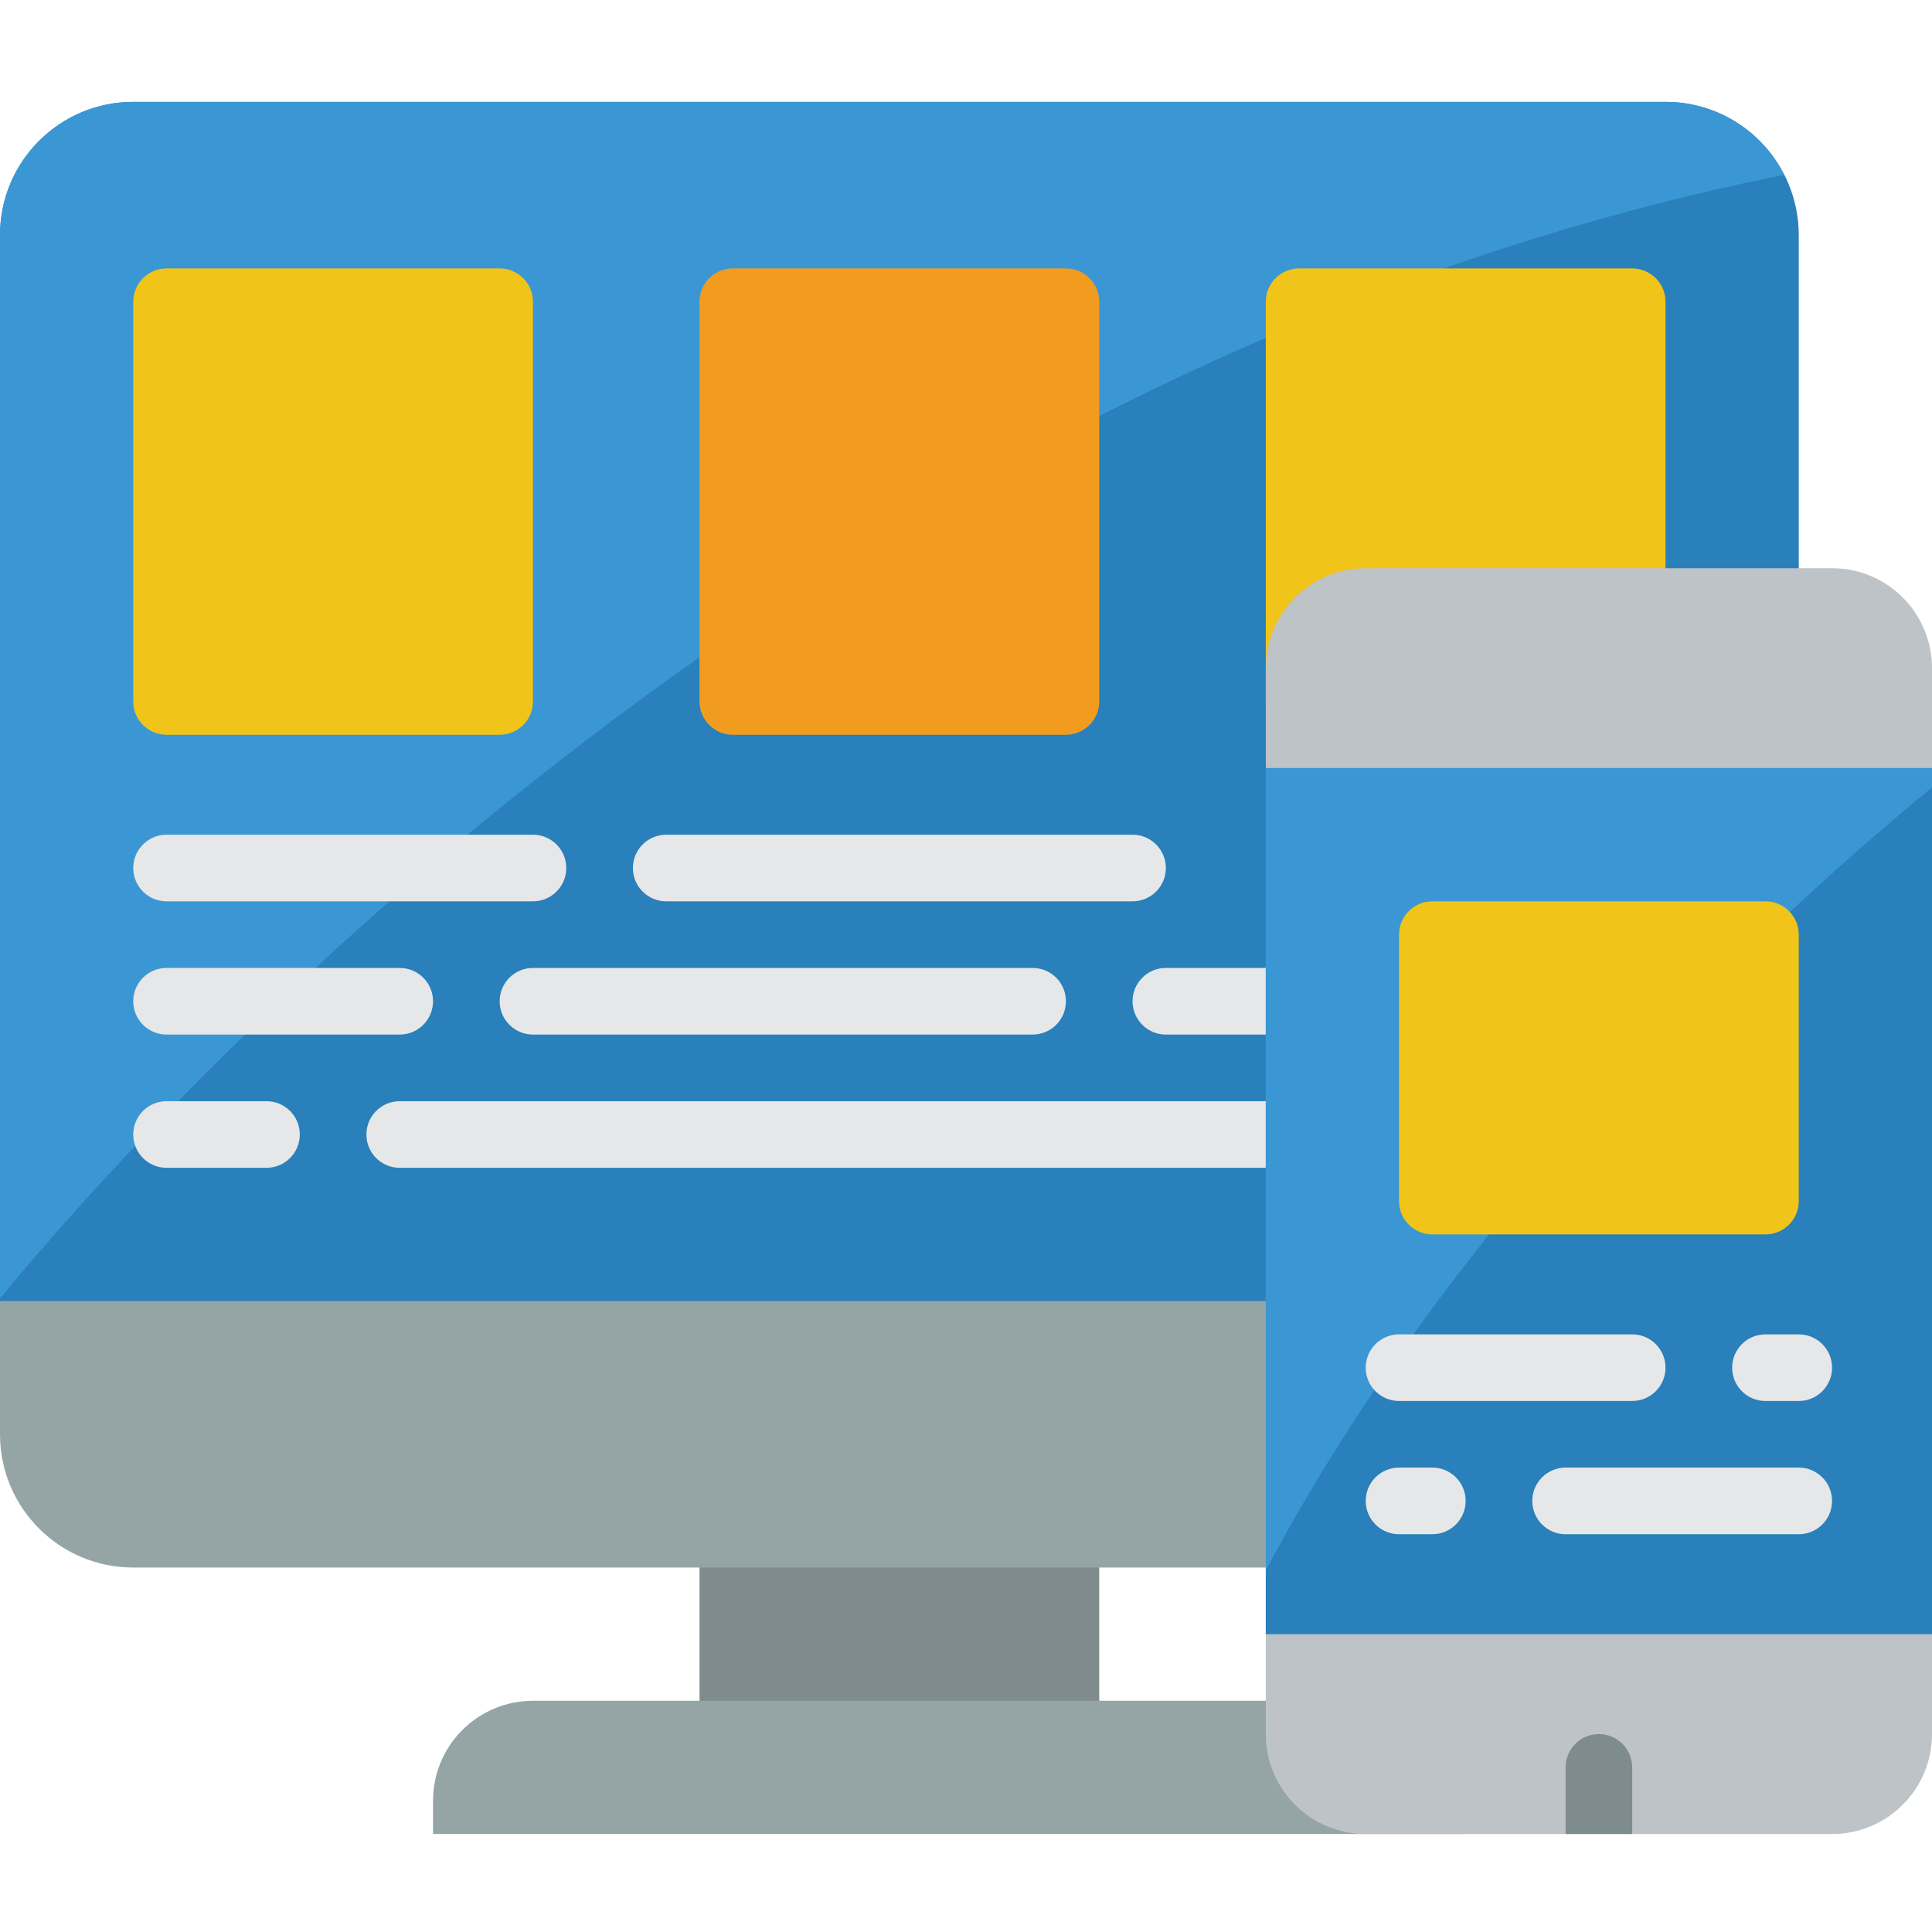 <svg height="512pt" viewBox="0 -26 512 511" width="512pt" xmlns="http://www.w3.org/2000/svg"><path d="m185.379 371.258h105.93v70.621h-105.93zm0 0" fill="#7f8c8d"/><path d="m476.691 300.637v52.969c0 19.5-15.812 35.309-35.312 35.309h-406.07c-19.5 0-35.309-15.809-35.309-35.309v-52.969zm0 0" fill="#95a5a5"/><path d="m388.414 459.535h-273.656v-8.828c0-14.625 11.859-26.484 26.484-26.484h220.688zm0 0" fill="#95a5a5"/><path d="m476.691 35.809v282.484h-476.691v-282.484c0-19.5 15.809-35.309 35.309-35.309h406.07c19.5 0 35.312 15.809 35.312 35.309zm0 0" fill="#2980ba"/><path d="m472.805 19.832c-256.266 51.379-432.461 248.762-472.805 297.754v-281.777c0-19.5 15.809-35.309 35.309-35.309h406.07c13.293-.035 25.461 7.453 31.426 19.332zm0 0" fill="#3b97d3"/><g fill="#e6e7e8"><path d="m70.621 265.328h-26.484c-4.875 0-8.828 3.953-8.828 8.828s3.953 8.828 8.828 8.828h26.484c4.875 0 8.828-3.953 8.828-8.828s-3.953-8.828-8.828-8.828zm0 0"/><path d="m44.137 212.363h97.105c4.875 0 8.828-3.953 8.828-8.828s-3.953-8.828-8.828-8.828h-97.105c-4.875 0-8.828 3.953-8.828 8.828s3.953 8.828 8.828 8.828zm0 0"/><path d="m176.551 212.363h123.586c4.875 0 8.828-3.953 8.828-8.828s-3.953-8.828-8.828-8.828h-123.586c-4.875 0-8.828 3.953-8.828 8.828s3.953 8.828 8.828 8.828zm0 0"/><path d="m44.137 247.672h61.793c4.875 0 8.828-3.953 8.828-8.828s-3.953-8.828-8.828-8.828h-61.793c-4.875 0-8.828 3.953-8.828 8.828s3.953 8.828 8.828 8.828zm0 0"/><path d="m141.242 230.016c-4.875 0-8.828 3.953-8.828 8.828s3.953 8.828 8.828 8.828h132.414c4.875 0 8.828-3.953 8.828-8.828s-3.953-8.828-8.828-8.828zm0 0"/><path d="m335.449 265.328h-229.52c-4.875 0-8.828 3.953-8.828 8.828s3.953 8.828 8.828 8.828h229.52c4.875 0 8.828-3.953 8.828-8.828s-3.953-8.828-8.828-8.828zm0 0"/><path d="m300.137 238.844c0 4.875 3.953 8.828 8.828 8.828h26.484c4.875 0 8.828-3.953 8.828-8.828s-3.953-8.828-8.828-8.828h-26.484c-4.875 0-8.828 3.953-8.828 8.828zm0 0"/></g><path d="m44.137 44.637h88.277c4.875 0 8.828 3.953 8.828 8.828v105.934c0 4.875-3.953 8.824-8.828 8.824h-88.277c-4.875 0-8.828-3.949-8.828-8.824v-105.934c0-4.875 3.953-8.828 8.828-8.828zm0 0" fill="#f0c419"/><path d="m194.207 44.637h88.277c4.875 0 8.824 3.953 8.824 8.828v105.934c0 4.875-3.949 8.824-8.824 8.824h-88.277c-4.875 0-8.828-3.949-8.828-8.824v-105.934c0-4.875 3.953-8.828 8.828-8.828zm0 0" fill="#f29c1f"/><path d="m344.277 44.637h88.273c4.875 0 8.828 3.953 8.828 8.828v105.934c0 4.875-3.953 8.824-8.828 8.824h-88.273c-4.875 0-8.828-3.949-8.828-8.824v-105.934c0-4.875 3.953-8.828 8.828-8.828zm0 0" fill="#f0c419"/><path d="m361.93 124.086h123.586c14.629 0 26.484 11.855 26.484 26.484v282.48c0 14.629-11.855 26.484-26.484 26.484h-123.586c-14.625 0-26.48-11.855-26.48-26.484v-282.48c0-14.629 11.855-26.484 26.48-26.484zm0 0" fill="#bdc3c7"/><path d="m335.449 177.051v229.52h176.551v-229.52zm0 0" fill="#2980ba"/><path d="m512 177.051v5.121c-37.164 30.543-124.203 108.492-176.551 207.535v-212.656zm0 0" fill="#3b97d3"/><path d="m370.758 344.777h61.793c4.875 0 8.828-3.953 8.828-8.828s-3.953-8.828-8.828-8.828h-61.793c-4.875 0-8.828 3.953-8.828 8.828s3.953 8.828 8.828 8.828zm0 0" fill="#e6e7e8"/><path d="m467.863 344.777h8.828c4.875 0 8.824-3.953 8.824-8.828s-3.949-8.828-8.824-8.828h-8.828c-4.875 0-8.828 3.953-8.828 8.828s3.953 8.828 8.828 8.828zm0 0" fill="#e6e7e8"/><path d="m379.586 362.43h-8.828c-4.875 0-8.828 3.953-8.828 8.828s3.953 8.828 8.828 8.828h8.828c4.875 0 8.828-3.953 8.828-8.828s-3.953-8.828-8.828-8.828zm0 0" fill="#e6e7e8"/><path d="m476.691 362.43h-61.793c-4.879 0-8.828 3.953-8.828 8.828s3.949 8.828 8.828 8.828h61.793c4.875 0 8.824-3.953 8.824-8.828s-3.949-8.828-8.824-8.828zm0 0" fill="#e6e7e8"/><path d="m379.586 212.363h88.277c4.875 0 8.828 3.949 8.828 8.828v70.617c0 4.879-3.953 8.828-8.828 8.828h-88.277c-4.875 0-8.828-3.949-8.828-8.828v-70.617c0-4.879 3.953-8.828 8.828-8.828zm0 0" fill="#f0c419"/><path d="m432.551 441.879v17.656h-17.652v-17.656c0-4.875 3.949-8.828 8.824-8.828s8.828 3.953 8.828 8.828zm0 0" fill="#7f8c8d"/></svg>